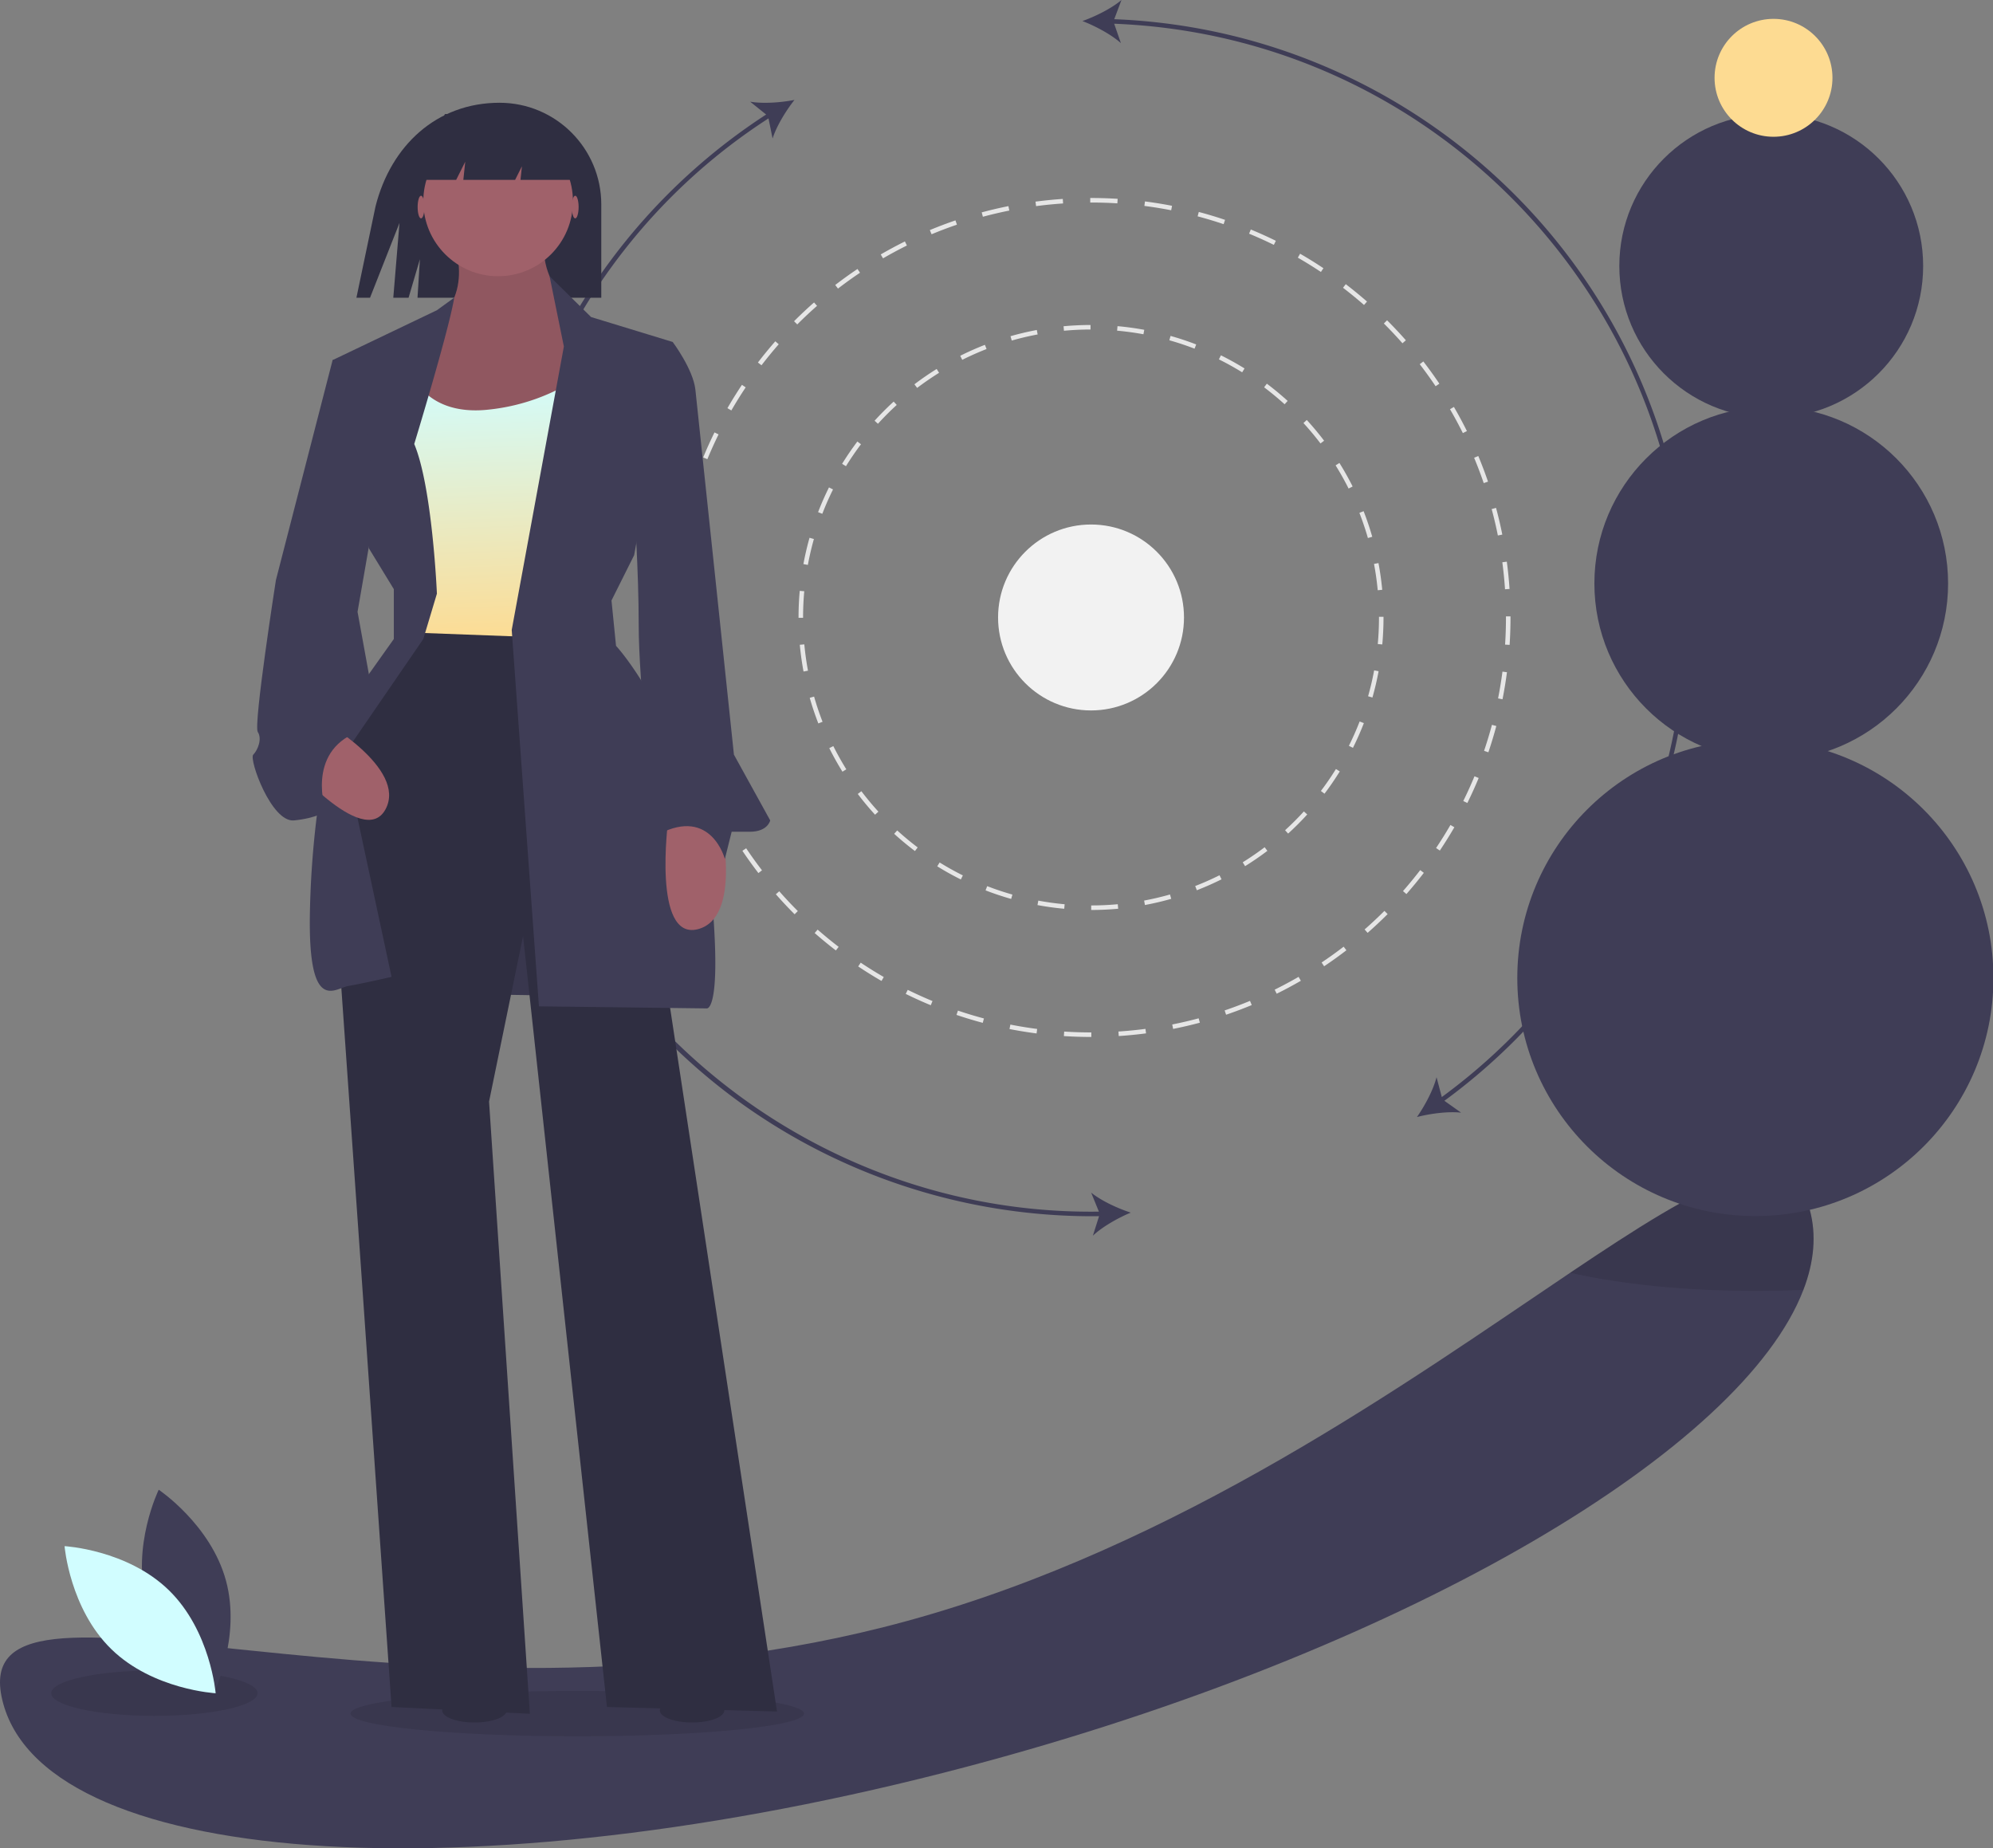 <svg height="815" width="879" xmlns="http://www.w3.org/2000/svg" xmlns:xlink="http://www.w3.org/1999/xlink"><rect width="100%" height="100%" fill="#808080" stroke="none"/><linearGradient id="a" gradientUnits="userSpaceOnUse" x1="219.836" x2="215.663" y1="283.14" y2="163.631"><stop offset="0" stop-color="#fddb92"/><stop offset="1" stop-color="#d1fdff"/></linearGradient><path d="m795.384 568.847c-26.891 70.211-171.93 156.48-358.929 207.611-220.011 60.17-414.78 48.92-435.03-25.131-20.25-74.039 178.49 23.76 398.51-36.41 120.139-32.859 221.77-106.02 292.59-153.609 58.869-39.58 96.449-61.49 105.639-27.871 3.041 11.111 1.97 23.012-2.78 35.41z" fill="#3f3d56"/><ellipse cx="254.597" cy="755.732" opacity=".1" rx="100" ry="10"/><ellipse cx="68.097" cy="746.732" opacity=".1" rx="45.5" ry="10"/><path d="m481.207 457.318c-4 0-8.025-.129-11.986-.381l.127-1.996c3.924.25 7.91.377 11.848.377l.119-.002v2l-.094.002zm12.205-.399-.131-1.996c3.967-.258 7.977-.65 11.914-1.166l.26 1.982c-3.981.522-8.034.919-12.043 1.18zm-36.237-1.146a185.118 185.118 0 0 1 -11.945-1.949l.387-1.963c3.895.77 7.871 1.418 11.816 1.928zm60.221-1.998-.389-1.961a183.35 183.35 0 0 0 11.658-2.713l.518 1.932a184.346 184.346 0 0 1 -11.787 2.742zm-83.956-2.68a184.373 184.373 0 0 1 -11.586-3.5l.641-1.895a182.353 182.353 0 0 0 11.46 3.461zm107.325-3.578-.643-1.895a180.983 180.983 0 0 0 11.182-4.215l.768 1.848a185.212 185.212 0 0 1 -11.307 4.262zm-130.258-4.185a185.377 185.377 0 0 1 -11.039-4.998l.885-1.793a181.988 181.988 0 0 0 10.919 4.943zm152.571-5.077-.887-1.793a184.948 184.948 0 0 0 10.543-5.648l1.002 1.73a183.952 183.952 0 0 1 -10.658 5.711zm-174.293-5.634a185.94 185.94 0 0 1 -10.284-6.4l1.111-1.662a183.261 183.261 0 0 0 10.173 6.33zm195.215-6.475-1.113-1.662a182.007 182.007 0 0 0 9.721-6.979l1.219 1.586a185.583 185.583 0 0 1 -9.827 7.055zm-215.341-6.98a186.52 186.52 0 0 1 -9.359-7.68l1.318-1.504a186.205 186.205 0 0 0 9.259 7.598zm234.518-7.756-1.32-1.502a185.589 185.589 0 0 0 8.736-8.187l1.414 1.414a187.51 187.51 0 0 1 -8.83 8.275zm-252.715-8.195a186.472 186.472 0 0 1 -8.28-8.827l1.502-1.32a184.994 184.994 0 0 0 8.191 8.732zm269.823-8.913-1.504-1.319a184.835 184.835 0 0 0 7.604-9.254l1.586 1.219a186.266 186.266 0 0 1 -7.686 9.354zm-285.792-9.259a187.47 187.47 0 0 1 -7.062-9.822l1.661-1.114a184.445 184.445 0 0 0 6.985 9.717zm300.54-9.933-1.662-1.112a184 184 0 0 0 6.336-10.169l1.73 1.002a185.425 185.425 0 0 1 -6.404 10.279zm-314.006-10.149a184.873 184.873 0 0 1 -5.718-10.654l1.792-.888c1.76 3.554 3.663 7.1 5.656 10.539zm326.131-10.81-1.793-.886a183.147 183.147 0 0 0 4.951-10.915l1.848.766a184.978 184.978 0 0 1 -5.006 11.035zm-336.854-10.847a184.152 184.152 0 0 1 -4.271-11.304l1.894-.645c1.278 3.753 2.7 7.515 4.225 11.181zm346.131-11.533-1.895-.642a183.225 183.225 0 0 0 3.469-11.458l1.932.517a183.464 183.464 0 0 1 -3.506 11.583zm-353.925-11.35a184.356 184.356 0 0 1 -2.752-11.785l1.962-.391a181.866 181.866 0 0 0 2.722 11.657zm360.167-12.023-1.963-.388a183.254 183.254 0 0 0 1.938-11.813l1.982.259a184.475 184.475 0 0 1 -1.957 11.942zm-364.891-11.701a187.64 187.64 0 0 1 -1.188-12.042l1.996-.132c.262 3.975.658 7.982 1.175 11.913zm368.02-12.285-1.996-.129c.256-3.952.385-7.977.385-11.965v-.475h2v.468c0 4.037-.131 8.106-.389 12.101zm-367.612-11.855h-2v-.245c0-3.94.125-7.929.374-11.848l1.996.126a186.79 186.79 0 0 0 -.37 11.728zm365.585-12.678a184.696 184.696 0 0 0 -1.189-11.912l1.982-.264c.529 3.98.934 8.031 1.203 12.042zm-364.071-11.206-1.983-.256a186.096 186.096 0 0 1 1.94-11.945l1.963.386a182.649 182.649 0 0 0 -1.92 11.815zm360.915-12.514a182.162 182.162 0 0 0 -2.736-11.653l1.932-.521a184.683 184.683 0 0 1 2.766 11.782zm-356.304-10.966-1.933-.514a183.482 183.482 0 0 1 3.493-11.588l1.895.64a181.87 181.87 0 0 0 -3.455 11.462zm350.067-12.135a180.125 180.125 0 0 0 -4.238-11.175l1.846-.771c1.545 3.7 2.986 7.501 4.285 11.298zm-342.404-10.553-1.849-.764a185.625 185.625 0 0 1 4.992-11.042l1.794.884a184.085 184.085 0 0 0 -4.937 10.922zm333.201-11.5a182.8 182.8 0 0 0 -5.67-10.532l1.729-1.005a183.342 183.342 0 0 1 5.732 10.647zm-322.619-9.994-1.732-.999a185.995 185.995 0 0 1 6.393-10.288l1.663 1.11a184.907 184.907 0 0 0 -6.324 10.177zm310.602-10.678a184.59 184.59 0 0 0 -6.998-9.708l1.584-1.222a188.184 188.184 0 0 1 7.074 9.813zm-297.305-9.238-1.588-1.217a185.937 185.937 0 0 1 7.675-9.364l1.505 1.317a184.485 184.485 0 0 0 -7.592 9.264zm282.689-9.704a185.372 185.372 0 0 0 -8.203-8.721l1.412-1.417a186.826 186.826 0 0 1 8.291 8.816zm-266.921-8.309-1.416-1.412a187.018 187.018 0 0 1 8.821-8.286l1.321 1.501a185.543 185.543 0 0 0 -8.726 8.197zm249.964-8.583a184.766 184.766 0 0 0 -9.268-7.586l1.215-1.588a186.77 186.77 0 0 1 9.369 7.668zm-231.999-7.225-1.221-1.584a186.64 186.64 0 0 1 9.818-7.068l1.115 1.66a185.19 185.19 0 0 0 -9.712 6.992zm212.986-7.328a184.04 184.04 0 0 0 -10.18-6.316l.998-1.733a185.75 185.75 0 0 1 10.291 6.386zm-193.128-6.006-1.004-1.729a185.805 185.805 0 0 1 10.649-5.725l.889 1.792a183.073 183.073 0 0 0 -10.534 5.662zm172.372-5.948a183.133 183.133 0 0 0 -10.924-4.931l.762-1.849a184.06 184.06 0 0 1 11.045 4.985zm-150.957-4.673-.77-1.846a185.075 185.075 0 0 1 11.302-4.278l.646 1.893a182.58 182.58 0 0 0 -11.178 4.231zm128.802-4.46a182.567 182.567 0 0 0 -11.463-3.447l.512-1.934a184.205 184.205 0 0 1 11.59 3.485zm-106.173-3.263-.52-1.932a184.915 184.915 0 0 1 11.783-2.76l.393 1.961a183.3 183.3 0 0 0 -11.656 2.731zm83.043-2.867a183.71 183.71 0 0 0 -11.816-1.912l.254-1.983c3.99.512 8.01 1.162 11.947 1.933zm-59.579-1.821-.262-1.982c3.973-.525 8.023-.928 12.041-1.195l.133 1.996c-3.974.264-7.982.662-11.912 1.181zm35.846-1.228c-3.84-.24-7.746-.362-11.611-.362h-.355v-2h.352c3.912 0 7.859.123 11.74.366zm-11.537 311.638-.002-2c3.908-.003 7.85-.185 11.717-.54l.184 1.991c-3.928.362-7.932.546-11.899.549zm-11.896-.534a129.232 129.232 0 0 1 -11.799-1.624l.363-1.967a127.2 127.2 0 0 0 11.617 1.599zm35.593-1.651-.365-1.966c3.83-.714 7.672-1.616 11.416-2.681l.547 1.924a128.745 128.745 0 0 1 -11.598 2.723zm-58.994-2.682a128.913 128.913 0 0 1 -11.298-3.777l.722-1.865a126.335 126.335 0 0 0 11.122 3.717zm81.885-3.831-.723-1.864a127.188 127.188 0 0 0 10.723-4.746l.893 1.789a128.93 128.93 0 0 1 -10.893 4.821zm-104.085-4.756a128.868 128.868 0 0 1 -10.409-5.799l1.053-1.7a127.229 127.229 0 0 0 10.248 5.709zm125.376-5.874-1.055-1.699a127.764 127.764 0 0 0 9.668-6.64l1.207 1.595a129.999 129.999 0 0 1 -9.82 6.744zm-145.614-6.659a130.125 130.125 0 0 1 -9.168-7.608l1.347-1.479a128.673 128.673 0 0 0 9.026 7.491zm164.592-7.704-1.348-1.478a128.005 128.005 0 0 0 8.293-8.296l1.479 1.348a130.013 130.013 0 0 1 -8.424 8.426zm-182.19-8.321a130.152 130.152 0 0 1 -7.623-9.154l1.595-1.208a127.893 127.893 0 0 0 7.505 9.014zm198.228-9.267-1.596-1.206a128.201 128.201 0 0 0 6.637-9.673l1.699 1.054a130.333 130.333 0 0 1 -6.74 9.825zm-212.602-9.704a129.073 129.073 0 0 1 -5.816-10.396l1.789-.895a127.3 127.3 0 0 0 5.726 10.235zm225.145-10.528-1.789-.893a125.903 125.903 0 0 0 4.742-10.729l1.865.723a128.536 128.536 0 0 1 -4.818 10.899zm-235.787-10.758a128.805 128.805 0 0 1 -3.796-11.292l1.923-.549a126.896 126.896 0 0 0 3.737 11.116zm244.388-11.437-1.924-.546a127.534 127.534 0 0 0 2.672-11.417l1.967.365a129.347 129.347 0 0 1 -2.715 11.598zm-250.914-11.45a129.748 129.748 0 0 1 -1.644-11.797l1.991-.185c.36 3.886.904 7.793 1.618 11.614zm255.26-11.948-1.992-.182c.354-3.867.533-7.809.533-11.714v-.298h2v.288c0 3.977-.182 7.979-.541 11.906zm-255.46-11.747h-2v-.148c0-3.915.178-7.867.528-11.748l1.992.18a128.807 128.807 0 0 0 -.521 11.568v.148zm253.44-12.159a127.183 127.183 0 0 0 -1.633-11.612l1.965-.369c.73 3.877 1.287 7.845 1.658 11.794zm-251.328-11.176-1.967-.363c.718-3.89 1.627-7.792 2.702-11.602l1.925.544a126.791 126.791 0 0 0 -2.66 11.421zm246.996-11.847a126.224 126.224 0 0 0 -3.75-11.111l1.863-.727a127.913 127.913 0 0 1 3.809 11.287zm-240.625-10.698-1.866-.721a129.032 129.032 0 0 1 4.804-10.904l1.791.891a126.722 126.722 0 0 0 -4.729 10.734zm232.11-11.128a126.846 126.846 0 0 0 -5.736-10.228l1.697-1.058a128.184 128.184 0 0 1 5.826 10.389zm-221.679-9.856-1.701-1.052a129.826 129.826 0 0 1 6.729-9.833l1.597 1.204a127.884 127.884 0 0 0 -6.625 9.681zm209.286-10.028a128.632 128.632 0 0 0 -7.516-9.005l1.475-1.351a130.664 130.664 0 0 1 7.633 9.146zm-195.175-8.684-1.479-1.346a130.743 130.743 0 0 1 8.412-8.436l1.35 1.476a128.257 128.257 0 0 0 -8.283 8.306zm179.347-8.599a128.224 128.224 0 0 0 -9.033-7.48l1.203-1.598a130.259 130.259 0 0 1 9.176 7.598zm-162.055-7.218-1.209-1.594a129.663 129.663 0 0 1 9.812-6.755l1.057 1.698a127.721 127.721 0 0 0 -9.66 6.651zm143.336-6.881a127.147 127.147 0 0 0 -10.254-5.697l.889-1.791a128.941 128.941 0 0 1 10.416 5.787zm-123.445-5.501-.896-1.788c3.538-1.771 7.2-3.398 10.887-4.833l.726 1.863a127.038 127.038 0 0 0 -10.717 4.758zm102.455-4.919a127.121 127.121 0 0 0 -11.127-3.704l.543-1.925a128.366 128.366 0 0 1 11.303 3.763zm-80.625-3.582-.549-1.923a128.71 128.71 0 0 1 11.594-2.737l.369 1.966a126.575 126.575 0 0 0 -11.414 2.694zm58.076-2.775a127.397 127.397 0 0 0 -11.619-1.584l.178-1.992c3.947.354 7.918.896 11.803 1.61zm-35.049-1.544-.186-1.991c3.928-.366 7.93-.555 11.896-.562l.004 2a128.69 128.69 0 0 0 -11.714.553z" fill="#e6e6e6"/><path d="m498.705 534.794c-5.76-1.879-12.943-5.191-17.459-8.824l3.414 8.383c-116.336 1.611-220.837-74.885-254.414-186.646-33.46-111.374 11.228-232.573 108.698-295.489l1.8 8.871c1.748-5.525 5.896-12.263 9.649-17.018-5.946 1.157-13.835 1.753-19.547.773l7.056 5.665a265.87 265.87 0 0 0 -103.551 128.083c-42.479 111.911-4.367 238.399 92.868 308.211a265.931 265.931 0 0 0 153.97 49.586c1.182 0 2.367-.021 3.551-.039l-2.738 8.627c4.212-3.979 11.111-7.852 16.703-10.183zm235.298-338.433c-32.447-108-129.89-183.481-242.572-187.899l3.19-8.462c-4.418 3.75-11.512 7.252-17.219 9.281 5.65 2.183 12.648 5.872 16.965 9.739l-2.967-8.557c144.637 5.699 257.266 127.569 251.566 272.205a262.082 262.082 0 0 1 -107.072 201.16l-2.32-8.756c-1.42 5.619-5.164 12.588-8.633 17.555 5.867-1.504 13.707-2.562 19.467-1.92l-7.371-5.236c90.304-66.096 129.156-181.929 96.966-289.11z" fill="#3f3d56"/><path d="m795.384 568.847c-6.891.311-13.969.471-21.189.471-31.221 0-59.76-3.02-81.67-8.01 58.869-39.58 96.449-61.49 105.641-27.871 3.039 11.111 1.968 23.012-2.782 35.41z" opacity=".1"/><path d="m220.326 45.318c-27.717 0-47.896 18.82-54.699 45.69l-8.433 40.31h6l13-33-2.737 33h6.737l5-17-1.053 17h81.053v-41.132c.001-24.78-20.088-44.868-44.868-44.868z" fill="#2f2e41"/><path d="m168.195 346.379 19 91.824 104 1.531-26-96.416z" fill="#3f3d56"/><path d="m168.195 346.379 19 91.824 104 1.531-26-96.416z" opacity=".1"/><path d="m183.694 274.818s-41 57-39 80 28 398 28 398l61 3-18-270 15-73 37 340 75 2-67-441-13-39z" fill="#2f2e41"/><path d="m197.694 100.818s13 24-4 40-25 59-25 59l96-7-8-54s-21-13-16-36z" fill="#a0616a"/><path d="m197.694 100.818s13 24-4 40-25 59-25 59l96-7-8-54s-21-13-16-36z" opacity=".1"/><path d="m181.694 164.818s6 18 32 16a89.212 89.212 0 0 0 44-16v117l-80-3v-71z" fill="url(#a)"/><path d="m200.338 131.276-7.644 5.542-46 22 16 83 11 18v22l-27 38a412.471 412.471 0 0 0 -10 82c-1 46 11 34 17 33s19-4 19-4l-21-98 35-51 6-20s-2-47-10-66c0 0 15.287-50.084 17.644-64.542zm42.044-9.458 18.312 18 36 11-17 94-10 20 2 20s37.474 40.191 43 120c2.903 41.914-3.097 39.914-3.097 39.914l-73.903-.914-12-166 23-125z" fill="#3f3d56"/><path d="m317.694 361.818s10 43-10 48-13-48-13-48zm-176.388-44.631s38.507 21.592 28.722 39.737c-9.785 18.146-44.223-22.746-44.223-22.746z" fill="#a0616a"/><path d="m281.694 152.818 15-2s9 12 10 21 17 161 17 161l16 29s-1 5-9 5h-8l-3 12s-6-23-29-11l-9-3 6-11s-6-53-6-78-2-52-2-52z" fill="#3f3d56"/><ellipse cx="209.25" cy="754.325" fill="#2f2e41" rx="14.22" ry="5.333"/><ellipse cx="305.233" cy="754.325" fill="#2f2e41" rx="14.22" ry="5.333"/><path d="m157.694 157.818-11 1-25 97s-10 64-8 67 0 8-2 10 8 30 18 29 14-4 14-4-9-26 14-35l6-20-6-33 8-46z" fill="#3f3d56"/><ellipse cx="253.695" cy="91.318" fill="#a0616a" rx="1.5" ry="5"/><ellipse cx="185.695" cy="91.318" fill="#a0616a" rx="1.5" ry="5"/><circle cx="219.695" cy="88.818" fill="#a0616a" r="33"/><path d="m205.195 71.318-.843 8h22.843l3-6-.632 6h27.632l-19-30-42 1-10 29h15z" fill="#2f2e41"/><g fill="#3f3d56"><circle cx="774.195" cy="431.318" r="105"/><circle cx="781.195" cy="257.318" r="78"/><circle cx="781.195" cy="117.318" r="67"/></g><circle cx="782.195" cy="34.318" fill="#fddb92" r="26"/><path d="m64.611 706.636c6.706 24.791 29.677 40.145 29.677 40.145s12.098-24.84 5.392-49.631c-6.707-24.791-29.677-40.145-29.677-40.145s-12.099 24.84-5.392 49.631z" fill="#3f3d56"/><path d="m74.465 701.308c18.402 17.914 20.65 45.453 20.65 45.453s-27.588-1.508-45.991-19.422c-18.402-17.912-20.65-45.451-20.65-45.451s27.589 1.506 45.991 19.42z" fill="#d1fdff"/><circle cx="481.195" cy="272.318" fill="#f2f2f2" r="41"/></svg>